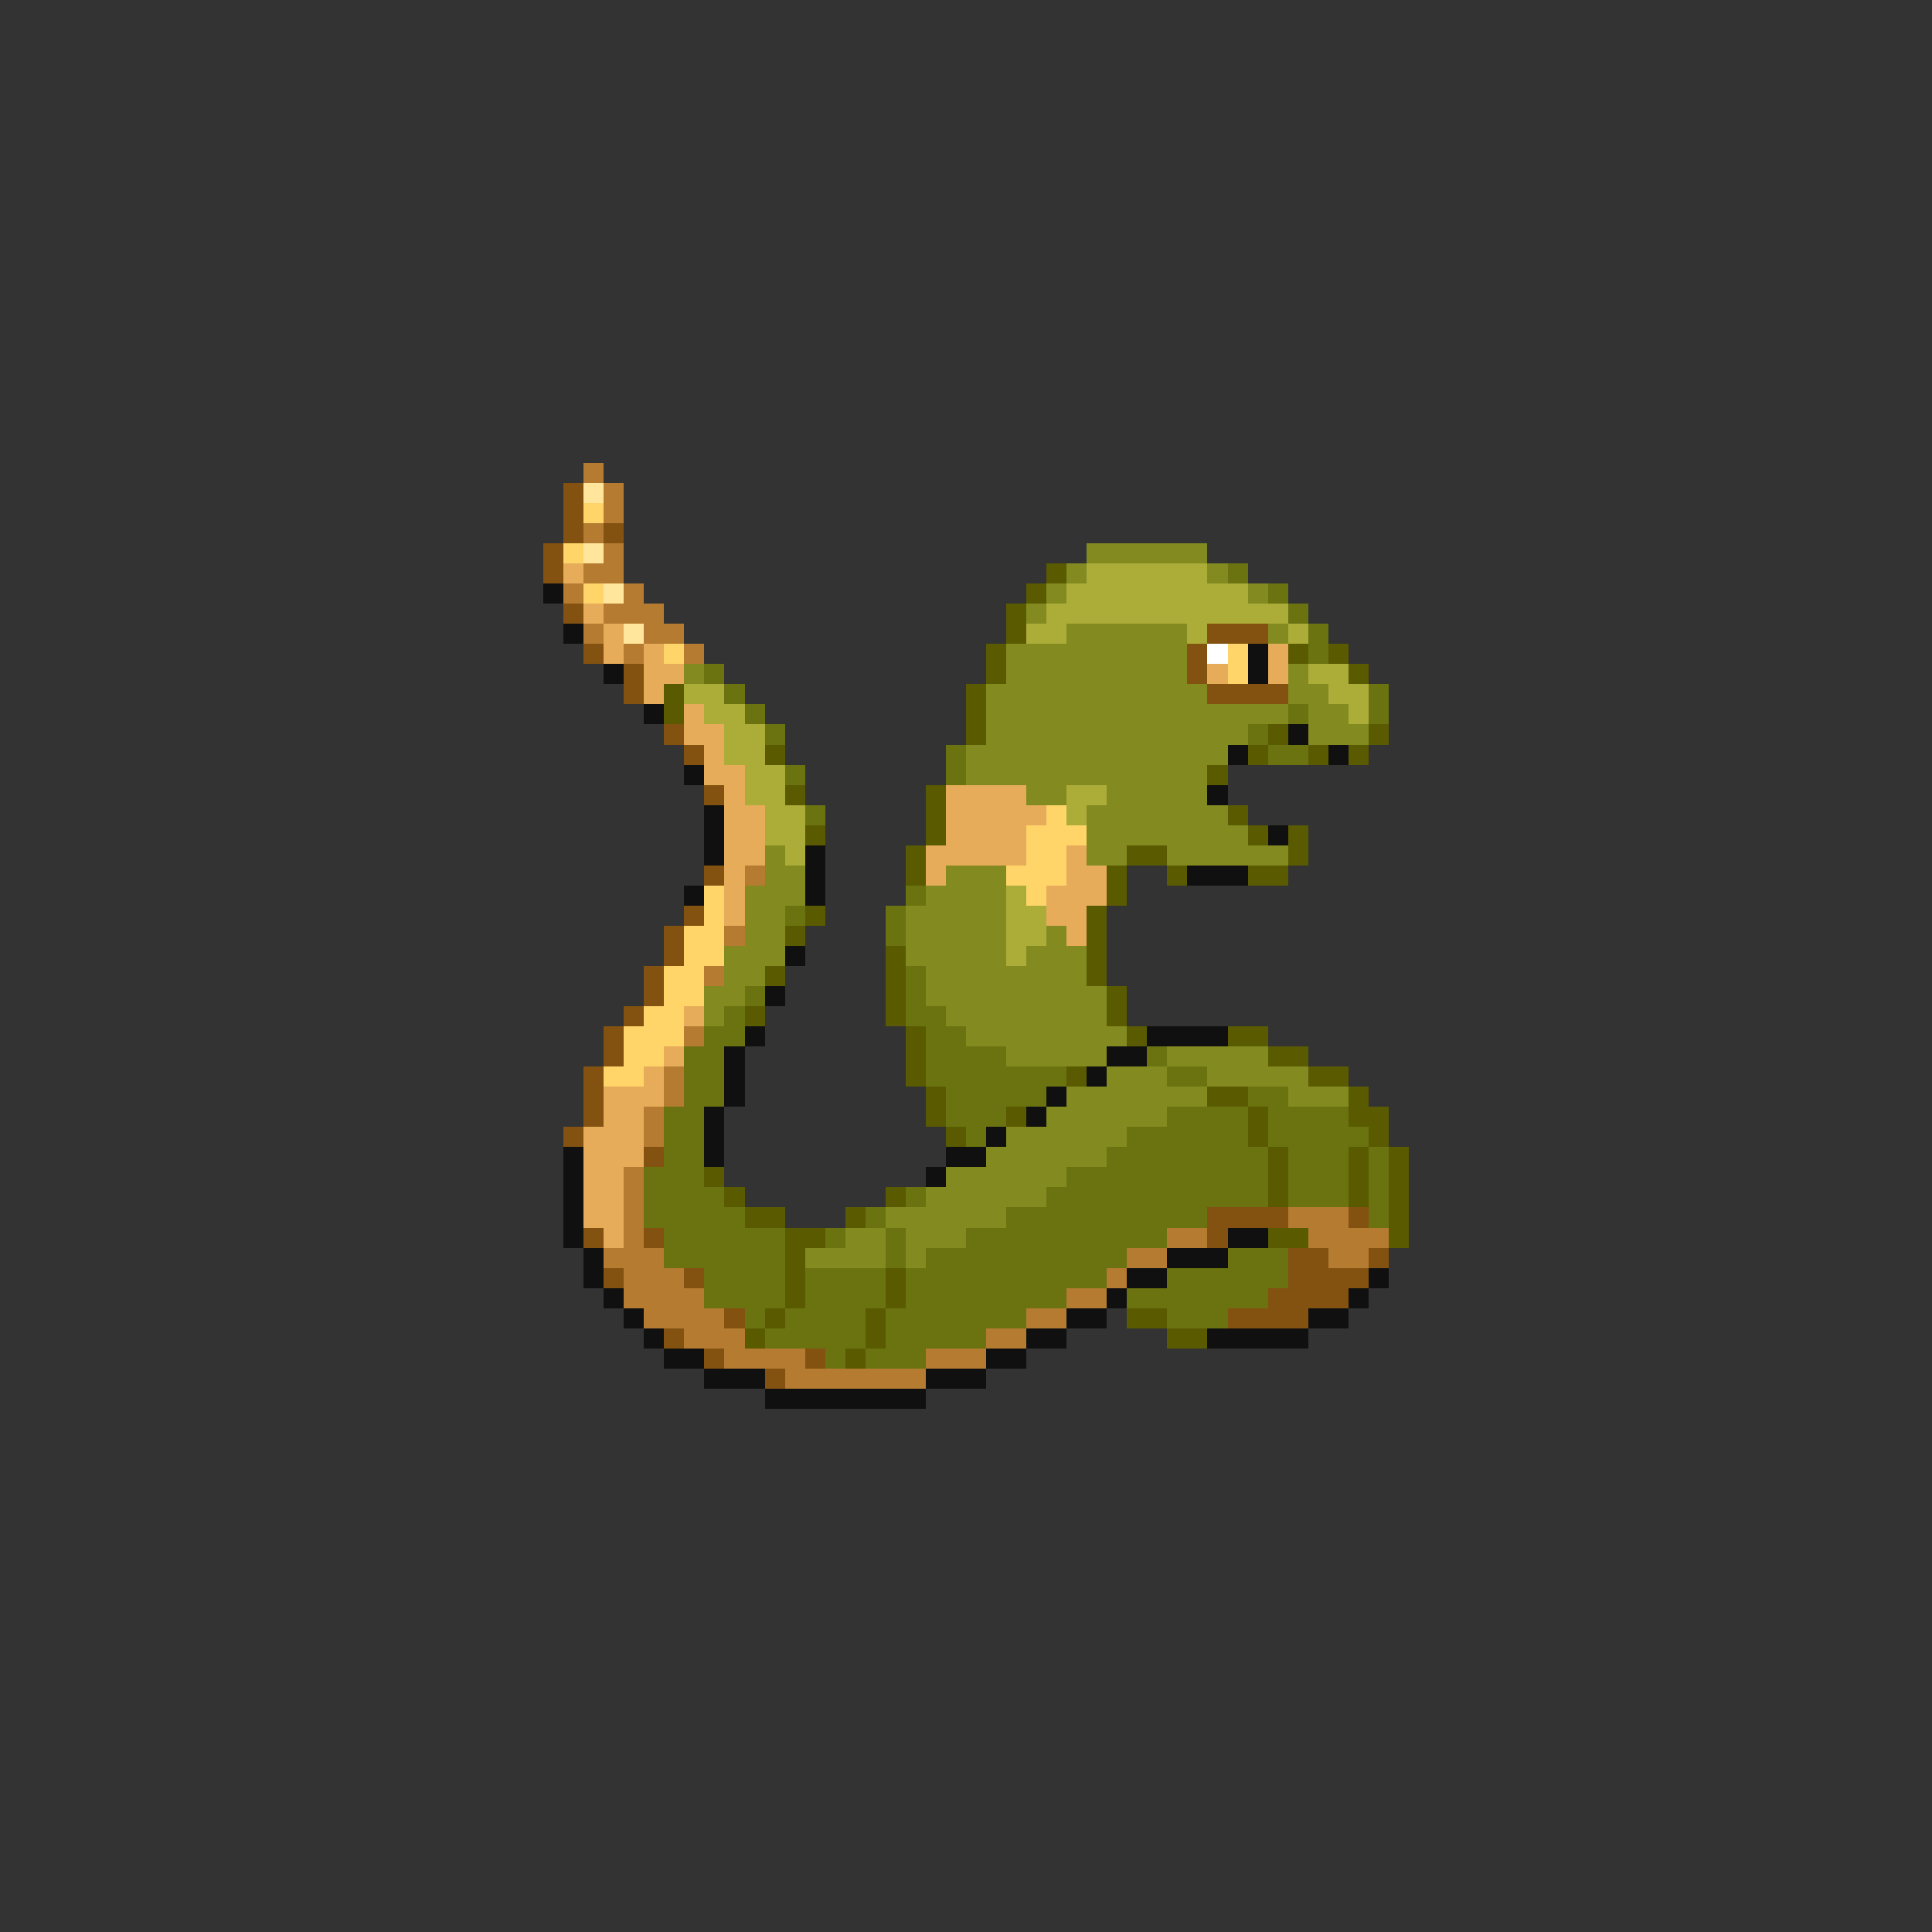 <svg xmlns="http://www.w3.org/2000/svg" viewBox="0 -0.5 96 96" shape-rendering="crispEdges">
<rect x="0" y="-0.5" width="96" height="96" fill="#333333" stroke="none"/>
<path stroke="#b47b31" d="M29 23h1M30 24h1M30 25h1M29 26h1M30 27h1M29 28h2M28 29h1M31 29h1M30 30h3M29 31h1M32 31h2M31 32h1M34 32h1M37 43h1M36 46h1M35 48h1M34 51h1M33 53h1M33 54h1M32 55h1M32 56h1M31 58h1M31 59h1M31 60h1M64 60h3M31 61h1M58 61h2M65 61h4M30 62h3M56 62h2M66 62h2M31 63h3M55 63h1M31 64h4M53 64h2M32 65h4M51 65h2M34 66h3M49 66h2M36 67h4M46 67h3M39 68h7" />
<path stroke="#835210" d="M28 24h1M28 25h1M28 26h1M30 26h1M27 27h1M27 28h1M28 30h1M60 31h3M29 32h1M59 32h1M31 33h1M59 33h1M31 34h1M60 34h4M33 36h1M34 37h1M35 39h1M35 43h1M34 45h1M33 46h1M33 47h1M32 48h1M32 49h1M31 50h1M30 51h1M30 52h1M29 53h1M29 54h1M29 55h1M28 56h1M32 57h1M60 60h4M67 60h1M29 61h1M32 61h1M60 61h1M64 62h2M68 62h1M30 63h1M34 63h1M64 63h4M63 64h4M36 65h1M61 65h4M33 66h1M35 67h1M40 67h1M38 68h1" />
<path stroke="#ffe69c" d="M29 24h1M29 27h1M30 29h1M31 31h1" />
<path stroke="#ffd56a" d="M29 25h1M28 27h1M29 29h1M33 32h1M61 32h1M61 33h1M52 40h1M51 41h3M51 42h2M50 43h3M35 44h1M51 44h1M35 45h1M34 46h2M34 47h2M33 48h2M33 49h2M32 50h2M31 51h3M31 52h2M30 53h2" />
<path stroke="#838b20" d="M54 27h6M53 28h1M60 28h1M52 29h1M62 29h1M51 30h1M53 31h6M63 31h1M50 32h9M34 33h1M50 33h9M64 33h1M49 34h11M64 34h2M49 35h15M65 35h2M49 36h13M65 36h3M48 37h13M48 38h12M51 39h2M55 39h5M54 40h7M54 41h8M38 42h1M54 42h2M58 42h6M38 43h2M47 43h3M37 44h3M46 44h4M37 45h2M45 45h5M37 46h2M45 46h5M52 46h1M36 47h3M45 47h5M51 47h3M36 48h2M46 48h8M35 49h2M46 49h9M35 50h1M47 50h8M48 51h8M50 52h5M58 52h5M55 53h3M60 53h5M53 54h7M64 54h3M52 55h6M50 56h6M49 57h6M47 58h6M46 59h6M44 60h6M42 61h2M45 61h3M40 62h4M45 62h1" />
<path stroke="#e6ac5a" d="M28 28h1M29 30h1M30 31h1M30 32h1M32 32h1M63 32h1M32 33h2M60 33h1M63 33h1M32 34h1M34 35h1M34 36h2M35 37h1M35 38h2M36 39h1M47 39h4M36 40h2M47 40h5M36 41h2M47 41h4M36 42h2M46 42h5M53 42h1M36 43h1M46 43h1M53 43h2M36 44h1M52 44h3M36 45h1M52 45h2M53 46h1M34 50h1M33 52h1M32 53h1M30 54h3M30 55h2M29 56h3M29 57h3M29 58h2M29 59h2M29 60h2M30 61h1" />
<path stroke="#5a5a00" d="M52 28h1M51 29h1M50 30h1M50 31h1M49 32h1M64 32h1M66 32h1M49 33h1M67 33h1M33 34h1M48 34h1M33 35h1M48 35h1M48 36h1M63 36h1M68 36h1M38 37h1M62 37h1M65 37h1M67 37h1M60 38h1M39 39h1M46 39h1M46 40h1M61 40h1M40 41h1M46 41h1M62 41h1M64 41h1M45 42h1M56 42h2M64 42h1M45 43h1M55 43h1M58 43h1M62 43h2M55 44h1M40 45h1M54 45h1M39 46h1M54 46h1M44 47h1M54 47h1M38 48h1M44 48h1M54 48h1M44 49h1M55 49h1M37 50h1M44 50h1M55 50h1M45 51h1M56 51h1M61 51h2M45 52h1M63 52h2M45 53h1M53 53h1M65 53h2M46 54h1M60 54h2M67 54h1M46 55h1M50 55h1M62 55h1M67 55h2M47 56h1M62 56h1M68 56h1M63 57h1M67 57h1M69 57h1M35 58h1M63 58h1M67 58h1M69 58h1M36 59h1M44 59h1M63 59h1M67 59h1M69 59h1M37 60h2M42 60h1M69 60h1M39 61h2M63 61h2M69 61h1M39 62h1M39 63h1M44 63h1M39 64h1M44 64h1M38 65h1M43 65h1M56 65h2M37 66h1M43 66h1M58 66h2M42 67h1" />
<path stroke="#acac39" d="M54 28h6M53 29h9M52 30h12M51 31h2M59 31h1M64 31h1M65 33h2M34 34h2M66 34h2M35 35h2M67 35h1M36 36h2M36 37h2M37 38h2M37 39h2M53 39h2M38 40h2M53 40h1M38 41h2M39 42h1M50 44h1M50 45h2M50 46h2M50 47h1" />
<path stroke="#6a7310" d="M61 28h1M63 29h1M64 30h1M65 31h1M65 32h1M35 33h1M36 34h1M68 34h1M37 35h1M64 35h1M68 35h1M38 36h1M62 36h1M47 37h1M63 37h2M39 38h1M47 38h1M40 40h1M45 44h1M39 45h1M44 45h1M44 46h1M45 48h1M37 49h1M45 49h1M36 50h1M45 50h2M35 51h2M46 51h2M34 52h2M46 52h4M57 52h1M34 53h2M46 53h7M58 53h2M34 54h2M47 54h5M62 54h2M33 55h2M47 55h3M58 55h4M63 55h4M33 56h2M48 56h1M56 56h6M63 56h5M33 57h2M55 57h8M64 57h3M68 57h1M32 58h3M53 58h10M64 58h3M68 58h1M32 59h4M45 59h1M52 59h11M64 59h3M68 59h1M32 60h5M43 60h1M50 60h10M68 60h1M33 61h6M41 61h1M44 61h1M48 61h10M33 62h6M44 62h1M46 62h10M61 62h3M35 63h4M40 63h4M45 63h10M58 63h6M35 64h4M40 64h4M45 64h8M56 64h7M37 65h1M39 65h4M44 65h7M58 65h3M38 66h5M44 66h5M41 67h1M43 67h3" />
<path stroke="#101010" d="M27 29h1M28 31h1M62 32h1M30 33h1M62 33h1M32 35h1M64 36h1M61 37h1M66 37h1M34 38h1M60 39h1M35 40h1M35 41h1M63 41h1M35 42h1M40 42h1M40 43h1M59 43h3M34 44h1M40 44h1M39 47h1M38 49h1M37 51h1M57 51h4M36 52h1M55 52h2M36 53h1M54 53h1M36 54h1M52 54h1M35 55h1M51 55h1M35 56h1M49 56h1M28 57h1M35 57h1M47 57h2M28 58h1M46 58h1M28 59h1M28 60h1M28 61h1M61 61h2M29 62h1M58 62h3M29 63h1M56 63h2M68 63h1M30 64h1M55 64h1M67 64h1M31 65h1M53 65h2M65 65h2M32 66h1M51 66h2M60 66h5M33 67h2M49 67h2M35 68h3M46 68h3M38 69h8" />
<path stroke="#ffffff" d="M60 32h1" />
</svg>